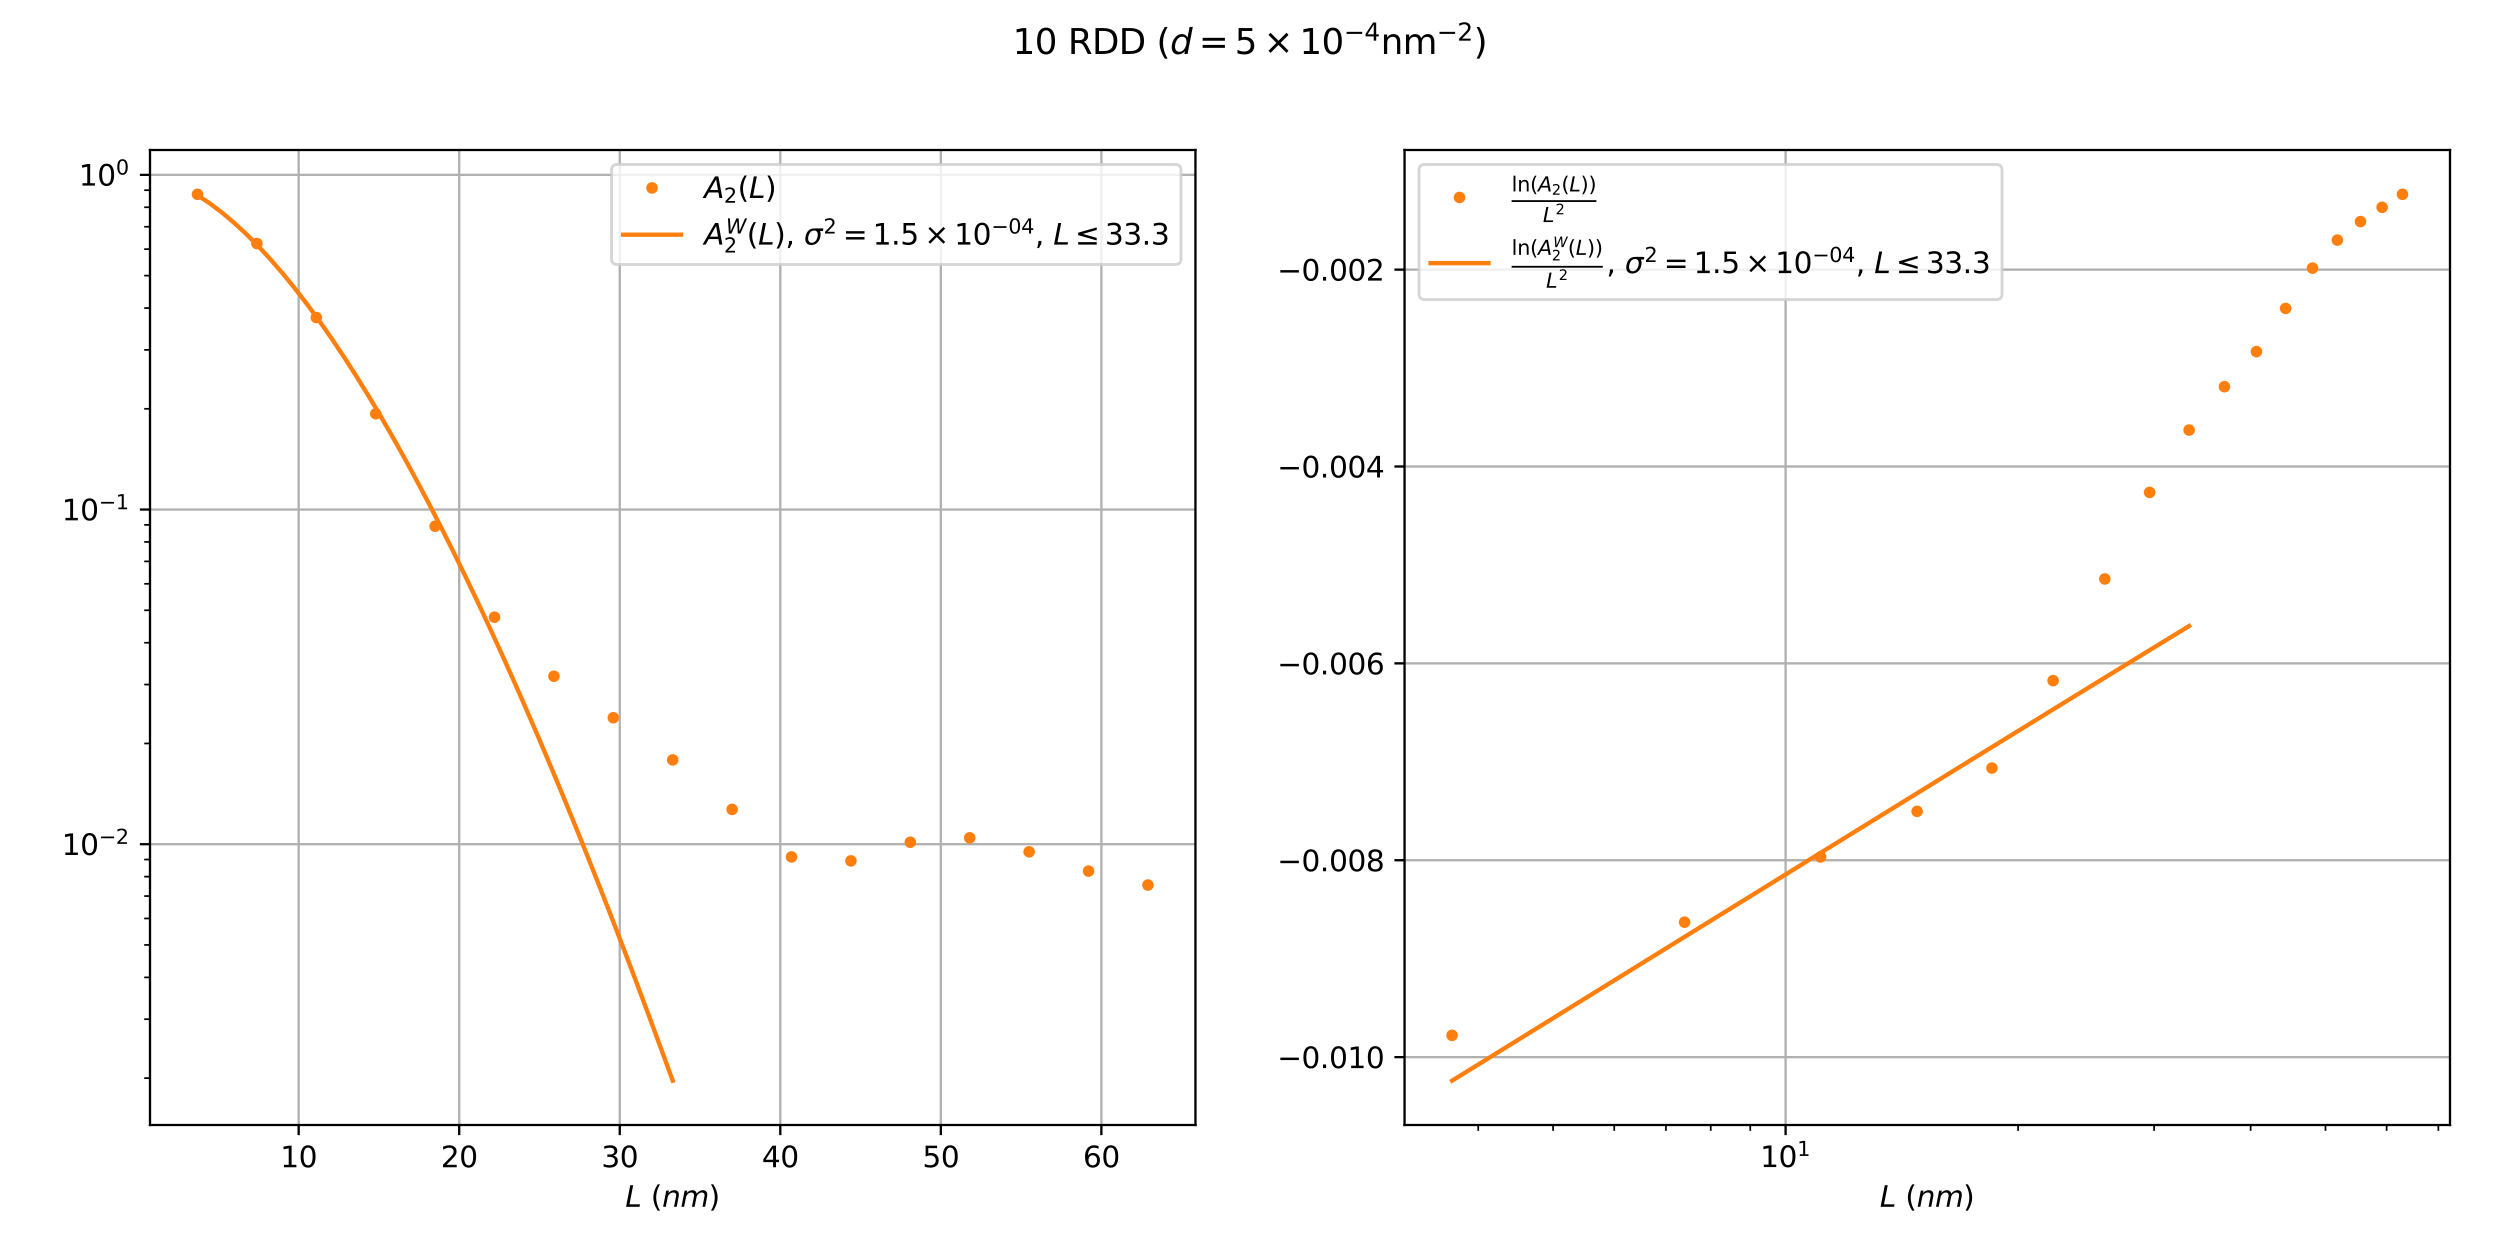 <?xml version="1.0" encoding="utf-8" standalone="no"?>
<!DOCTYPE svg PUBLIC "-//W3C//DTD SVG 1.1//EN"
  "http://www.w3.org/Graphics/SVG/1.1/DTD/svg11.dtd">
<svg height="432pt" version="1.1" viewBox="0 0 864 432" width="864pt" xmlns="http://www.w3.org/2000/svg" xmlns:xlink="http://www.w3.org/1999/xlink">
 <defs>
  <style type="text/css">*{stroke-linecap:butt;stroke-linejoin:round;}</style>
 </defs>
 <g id="figure_1">
  <g id="patch_1">
   <path d="M 0 432 
L 864 432 
L 864 0 
L 0 0 
z
" style="fill:#ffffff;"/>
  </g>
  <g id="axes_1">
   <g id="patch_2">
    <path d="M 51.84 388.8 
L 413.149 388.8 
L 413.149 51.84 
L 51.84 51.84 
z
" style="fill:#ffffff;"/>
   </g>
   <g id="matplotlib.axis_1">
    <g id="xtick_1">
     <g id="line2d_1">
      <path clip-path="url(#p3e00afba13)" d="M 103.218 388.8 
L 103.218 51.84 
" style="fill:none;stroke:#b0b0b0;stroke-linecap:square;stroke-width:0.8;"/>
     </g>
     <g id="line2d_2">
      <defs>
       <path d="M 0 0 
L 0 3.5 
" id="mdcc69b6ae6" style="stroke:#000000;stroke-width:0.8;"/>
      </defs>
      <g>
       <use style="stroke:#000000;stroke-width:0.8;" x="103.218" xlink:href="#mdcc69b6ae6" y="388.8"/>
      </g>
     </g>
     <g id="text_1">
      <!-- 10 -->
      <g transform="translate(96.855 403.398)scale(0.1 -0.1)">
       <defs>
        <path d="M 794 531 
L 1825 531 
L 1825 4091 
L 703 3866 
L 703 4441 
L 1819 4666 
L 2450 4666 
L 2450 531 
L 3481 531 
L 3481 0 
L 794 0 
L 794 531 
z
" id="DejaVuSans-31" transform="scale(0.016)"/>
        <path d="M 2034 4250 
Q 1547 4250 1301 3770 
Q 1056 3291 1056 2328 
Q 1056 1369 1301 889 
Q 1547 409 2034 409 
Q 2525 409 2770 889 
Q 3016 1369 3016 2328 
Q 3016 3291 2770 3770 
Q 2525 4250 2034 4250 
z
M 2034 4750 
Q 2819 4750 3233 4129 
Q 3647 3509 3647 2328 
Q 3647 1150 3233 529 
Q 2819 -91 2034 -91 
Q 1250 -91 836 529 
Q 422 1150 422 2328 
Q 422 3509 836 4129 
Q 1250 4750 2034 4750 
z
" id="DejaVuSans-30" transform="scale(0.016)"/>
       </defs>
       <use xlink:href="#DejaVuSans-31"/>
       <use x="63.623" xlink:href="#DejaVuSans-30"/>
      </g>
     </g>
    </g>
    <g id="xtick_2">
     <g id="line2d_3">
      <path clip-path="url(#p3e00afba13)" d="M 158.701 388.8 
L 158.701 51.84 
" style="fill:none;stroke:#b0b0b0;stroke-linecap:square;stroke-width:0.8;"/>
     </g>
     <g id="line2d_4">
      <g>
       <use style="stroke:#000000;stroke-width:0.8;" x="158.701" xlink:href="#mdcc69b6ae6" y="388.8"/>
      </g>
     </g>
     <g id="text_2">
      <!-- 20 -->
      <g transform="translate(152.339 403.398)scale(0.1 -0.1)">
       <defs>
        <path d="M 1228 531 
L 3431 531 
L 3431 0 
L 469 0 
L 469 531 
Q 828 903 1448 1529 
Q 2069 2156 2228 2338 
Q 2531 2678 2651 2914 
Q 2772 3150 2772 3378 
Q 2772 3750 2511 3984 
Q 2250 4219 1831 4219 
Q 1534 4219 1204 4116 
Q 875 4013 500 3803 
L 500 4441 
Q 881 4594 1212 4672 
Q 1544 4750 1819 4750 
Q 2544 4750 2975 4387 
Q 3406 4025 3406 3419 
Q 3406 3131 3298 2873 
Q 3191 2616 2906 2266 
Q 2828 2175 2409 1742 
Q 1991 1309 1228 531 
z
" id="DejaVuSans-32" transform="scale(0.016)"/>
       </defs>
       <use xlink:href="#DejaVuSans-32"/>
       <use x="63.623" xlink:href="#DejaVuSans-30"/>
      </g>
     </g>
    </g>
    <g id="xtick_3">
     <g id="line2d_5">
      <path clip-path="url(#p3e00afba13)" d="M 214.185 388.8 
L 214.185 51.84 
" style="fill:none;stroke:#b0b0b0;stroke-linecap:square;stroke-width:0.8;"/>
     </g>
     <g id="line2d_6">
      <g>
       <use style="stroke:#000000;stroke-width:0.8;" x="214.185" xlink:href="#mdcc69b6ae6" y="388.8"/>
      </g>
     </g>
     <g id="text_3">
      <!-- 30 -->
      <g transform="translate(207.822 403.398)scale(0.1 -0.1)">
       <defs>
        <path d="M 2597 2516 
Q 3050 2419 3304 2112 
Q 3559 1806 3559 1356 
Q 3559 666 3084 287 
Q 2609 -91 1734 -91 
Q 1441 -91 1130 -33 
Q 819 25 488 141 
L 488 750 
Q 750 597 1062 519 
Q 1375 441 1716 441 
Q 2309 441 2620 675 
Q 2931 909 2931 1356 
Q 2931 1769 2642 2001 
Q 2353 2234 1838 2234 
L 1294 2234 
L 1294 2753 
L 1863 2753 
Q 2328 2753 2575 2939 
Q 2822 3125 2822 3475 
Q 2822 3834 2567 4026 
Q 2313 4219 1838 4219 
Q 1578 4219 1281 4162 
Q 984 4106 628 3988 
L 628 4550 
Q 988 4650 1302 4700 
Q 1616 4750 1894 4750 
Q 2613 4750 3031 4423 
Q 3450 4097 3450 3541 
Q 3450 3153 3228 2886 
Q 3006 2619 2597 2516 
z
" id="DejaVuSans-33" transform="scale(0.016)"/>
       </defs>
       <use xlink:href="#DejaVuSans-33"/>
       <use x="63.623" xlink:href="#DejaVuSans-30"/>
      </g>
     </g>
    </g>
    <g id="xtick_4">
     <g id="line2d_7">
      <path clip-path="url(#p3e00afba13)" d="M 269.669 388.8 
L 269.669 51.84 
" style="fill:none;stroke:#b0b0b0;stroke-linecap:square;stroke-width:0.8;"/>
     </g>
     <g id="line2d_8">
      <g>
       <use style="stroke:#000000;stroke-width:0.8;" x="269.669" xlink:href="#mdcc69b6ae6" y="388.8"/>
      </g>
     </g>
     <g id="text_4">
      <!-- 40 -->
      <g transform="translate(263.306 403.398)scale(0.1 -0.1)">
       <defs>
        <path d="M 2419 4116 
L 825 1625 
L 2419 1625 
L 2419 4116 
z
M 2253 4666 
L 3047 4666 
L 3047 1625 
L 3713 1625 
L 3713 1100 
L 3047 1100 
L 3047 0 
L 2419 0 
L 2419 1100 
L 313 1100 
L 313 1709 
L 2253 4666 
z
" id="DejaVuSans-34" transform="scale(0.016)"/>
       </defs>
       <use xlink:href="#DejaVuSans-34"/>
       <use x="63.623" xlink:href="#DejaVuSans-30"/>
      </g>
     </g>
    </g>
    <g id="xtick_5">
     <g id="line2d_9">
      <path clip-path="url(#p3e00afba13)" d="M 325.152 388.8 
L 325.152 51.84 
" style="fill:none;stroke:#b0b0b0;stroke-linecap:square;stroke-width:0.8;"/>
     </g>
     <g id="line2d_10">
      <g>
       <use style="stroke:#000000;stroke-width:0.8;" x="325.152" xlink:href="#mdcc69b6ae6" y="388.8"/>
      </g>
     </g>
     <g id="text_5">
      <!-- 50 -->
      <g transform="translate(318.79 403.398)scale(0.1 -0.1)">
       <defs>
        <path d="M 691 4666 
L 3169 4666 
L 3169 4134 
L 1269 4134 
L 1269 2991 
Q 1406 3038 1543 3061 
Q 1681 3084 1819 3084 
Q 2600 3084 3056 2656 
Q 3513 2228 3513 1497 
Q 3513 744 3044 326 
Q 2575 -91 1722 -91 
Q 1428 -91 1123 -41 
Q 819 9 494 109 
L 494 744 
Q 775 591 1075 516 
Q 1375 441 1709 441 
Q 2250 441 2565 725 
Q 2881 1009 2881 1497 
Q 2881 1984 2565 2268 
Q 2250 2553 1709 2553 
Q 1456 2553 1204 2497 
Q 953 2441 691 2322 
L 691 4666 
z
" id="DejaVuSans-35" transform="scale(0.016)"/>
       </defs>
       <use xlink:href="#DejaVuSans-35"/>
       <use x="63.623" xlink:href="#DejaVuSans-30"/>
      </g>
     </g>
    </g>
    <g id="xtick_6">
     <g id="line2d_11">
      <path clip-path="url(#p3e00afba13)" d="M 380.636 388.8 
L 380.636 51.84 
" style="fill:none;stroke:#b0b0b0;stroke-linecap:square;stroke-width:0.8;"/>
     </g>
     <g id="line2d_12">
      <g>
       <use style="stroke:#000000;stroke-width:0.8;" x="380.636" xlink:href="#mdcc69b6ae6" y="388.8"/>
      </g>
     </g>
     <g id="text_6">
      <!-- 60 -->
      <g transform="translate(374.273 403.398)scale(0.1 -0.1)">
       <defs>
        <path d="M 2113 2584 
Q 1688 2584 1439 2293 
Q 1191 2003 1191 1497 
Q 1191 994 1439 701 
Q 1688 409 2113 409 
Q 2538 409 2786 701 
Q 3034 994 3034 1497 
Q 3034 2003 2786 2293 
Q 2538 2584 2113 2584 
z
M 3366 4563 
L 3366 3988 
Q 3128 4100 2886 4159 
Q 2644 4219 2406 4219 
Q 1781 4219 1451 3797 
Q 1122 3375 1075 2522 
Q 1259 2794 1537 2939 
Q 1816 3084 2150 3084 
Q 2853 3084 3261 2657 
Q 3669 2231 3669 1497 
Q 3669 778 3244 343 
Q 2819 -91 2113 -91 
Q 1303 -91 875 529 
Q 447 1150 447 2328 
Q 447 3434 972 4092 
Q 1497 4750 2381 4750 
Q 2619 4750 2861 4703 
Q 3103 4656 3366 4563 
z
" id="DejaVuSans-36" transform="scale(0.016)"/>
       </defs>
       <use xlink:href="#DejaVuSans-36"/>
       <use x="63.623" xlink:href="#DejaVuSans-30"/>
      </g>
     </g>
    </g>
    <g id="text_7">
     <!-- $L \ (nm)$ -->
     <g transform="translate(216.095 417.077)scale(0.1 -0.1)">
      <defs>
       <path d="M 1075 4666 
L 1709 4666 
L 909 525 
L 3181 525 
L 3078 0 
L 172 0 
L 1075 4666 
z
" id="DejaVuSans-Oblique-4c" transform="scale(0.016)"/>
       <path d="M 1984 4856 
Q 1566 4138 1362 3434 
Q 1159 2731 1159 2009 
Q 1159 1288 1364 580 
Q 1569 -128 1984 -844 
L 1484 -844 
Q 1016 -109 783 600 
Q 550 1309 550 2009 
Q 550 2706 781 3412 
Q 1013 4119 1484 4856 
L 1984 4856 
z
" id="DejaVuSans-28" transform="scale(0.016)"/>
       <path d="M 3566 2113 
L 3156 0 
L 2578 0 
L 2988 2091 
Q 3016 2238 3031 2350 
Q 3047 2463 3047 2528 
Q 3047 2791 2881 2937 
Q 2716 3084 2419 3084 
Q 1956 3084 1622 2776 
Q 1288 2469 1184 1941 
L 800 0 
L 225 0 
L 903 3500 
L 1478 3500 
L 1363 2950 
Q 1603 3253 1940 3418 
Q 2278 3584 2650 3584 
Q 3113 3584 3367 3334 
Q 3622 3084 3622 2631 
Q 3622 2519 3608 2391 
Q 3594 2263 3566 2113 
z
" id="DejaVuSans-Oblique-6e" transform="scale(0.016)"/>
       <path d="M 5747 2113 
L 5338 0 
L 4763 0 
L 5166 2094 
Q 5191 2228 5203 2325 
Q 5216 2422 5216 2491 
Q 5216 2772 5059 2928 
Q 4903 3084 4622 3084 
Q 4203 3084 3875 2770 
Q 3547 2456 3450 1953 
L 3066 0 
L 2491 0 
L 2900 2094 
Q 2925 2209 2937 2307 
Q 2950 2406 2950 2484 
Q 2950 2769 2794 2926 
Q 2638 3084 2363 3084 
Q 1938 3084 1609 2770 
Q 1281 2456 1184 1953 
L 800 0 
L 225 0 
L 909 3500 
L 1484 3500 
L 1375 2956 
Q 1609 3263 1923 3423 
Q 2238 3584 2597 3584 
Q 2978 3584 3223 3384 
Q 3469 3184 3519 2828 
Q 3781 3197 4126 3390 
Q 4472 3584 4856 3584 
Q 5306 3584 5551 3325 
Q 5797 3066 5797 2591 
Q 5797 2488 5784 2364 
Q 5772 2241 5747 2113 
z
" id="DejaVuSans-Oblique-6d" transform="scale(0.016)"/>
       <path d="M 513 4856 
L 1013 4856 
Q 1481 4119 1714 3412 
Q 1947 2706 1947 2009 
Q 1947 1309 1714 600 
Q 1481 -109 1013 -844 
L 513 -844 
Q 928 -128 1133 580 
Q 1338 1288 1338 2009 
Q 1338 2731 1133 3434 
Q 928 4138 513 4856 
z
" id="DejaVuSans-29" transform="scale(0.016)"/>
      </defs>
      <use transform="translate(0 0.125)" xlink:href="#DejaVuSans-Oblique-4c"/>
      <use transform="translate(88.183 0.125)" xlink:href="#DejaVuSans-28"/>
      <use transform="translate(127.197 0.125)" xlink:href="#DejaVuSans-Oblique-6e"/>
      <use transform="translate(190.576 0.125)" xlink:href="#DejaVuSans-Oblique-6d"/>
      <use transform="translate(287.988 0.125)" xlink:href="#DejaVuSans-29"/>
     </g>
    </g>
   </g>
   <g id="matplotlib.axis_2">
    <g id="ytick_1">
     <g id="line2d_13">
      <path clip-path="url(#p3e00afba13)" d="M 51.84 291.756 
L 413.149 291.756 
" style="fill:none;stroke:#b0b0b0;stroke-linecap:square;stroke-width:0.8;"/>
     </g>
     <g id="line2d_14">
      <defs>
       <path d="M 0 0 
L -3.5 0 
" id="m1fb780ef3e" style="stroke:#000000;stroke-width:0.8;"/>
      </defs>
      <g>
       <use style="stroke:#000000;stroke-width:0.8;" x="51.84" xlink:href="#m1fb780ef3e" y="291.756"/>
      </g>
     </g>
     <g id="text_8">
      <!-- $\mathdefault{10^{-2}}$ -->
      <g transform="translate(21.34 295.555)scale(0.1 -0.1)">
       <defs>
        <path d="M 678 2272 
L 4684 2272 
L 4684 1741 
L 678 1741 
L 678 2272 
z
" id="DejaVuSans-2212" transform="scale(0.016)"/>
       </defs>
       <use transform="translate(0 0.766)" xlink:href="#DejaVuSans-31"/>
       <use transform="translate(63.623 0.766)" xlink:href="#DejaVuSans-30"/>
       <use transform="translate(128.203 39.047)scale(0.7)" xlink:href="#DejaVuSans-2212"/>
       <use transform="translate(186.855 39.047)scale(0.7)" xlink:href="#DejaVuSans-32"/>
      </g>
     </g>
    </g>
    <g id="ytick_2">
     <g id="line2d_15">
      <path clip-path="url(#p3e00afba13)" d="M 51.84 176.094 
L 413.149 176.094 
" style="fill:none;stroke:#b0b0b0;stroke-linecap:square;stroke-width:0.8;"/>
     </g>
     <g id="line2d_16">
      <g>
       <use style="stroke:#000000;stroke-width:0.8;" x="51.84" xlink:href="#m1fb780ef3e" y="176.094"/>
      </g>
     </g>
     <g id="text_9">
      <!-- $\mathdefault{10^{-1}}$ -->
      <g transform="translate(21.34 179.893)scale(0.1 -0.1)">
       <use transform="translate(0 0.684)" xlink:href="#DejaVuSans-31"/>
       <use transform="translate(63.623 0.684)" xlink:href="#DejaVuSans-30"/>
       <use transform="translate(128.203 38.966)scale(0.7)" xlink:href="#DejaVuSans-2212"/>
       <use transform="translate(186.855 38.966)scale(0.7)" xlink:href="#DejaVuSans-31"/>
      </g>
     </g>
    </g>
    <g id="ytick_3">
     <g id="line2d_17">
      <path clip-path="url(#p3e00afba13)" d="M 51.84 60.432 
L 413.149 60.432 
" style="fill:none;stroke:#b0b0b0;stroke-linecap:square;stroke-width:0.8;"/>
     </g>
     <g id="line2d_18">
      <g>
       <use style="stroke:#000000;stroke-width:0.8;" x="51.84" xlink:href="#m1fb780ef3e" y="60.432"/>
      </g>
     </g>
     <g id="text_10">
      <!-- $\mathdefault{10^{0}}$ -->
      <g transform="translate(27.24 64.231)scale(0.1 -0.1)">
       <use transform="translate(0 0.766)" xlink:href="#DejaVuSans-31"/>
       <use transform="translate(63.623 0.766)" xlink:href="#DejaVuSans-30"/>
       <use transform="translate(128.203 39.047)scale(0.7)" xlink:href="#DejaVuSans-30"/>
      </g>
     </g>
    </g>
    <g id="ytick_4">
     <g id="line2d_19">
      <defs>
       <path d="M 0 0 
L -2 0 
" id="m424ac127da" style="stroke:#000000;stroke-width:0.6;"/>
      </defs>
      <g>
       <use style="stroke:#000000;stroke-width:0.6;" x="51.84" xlink:href="#m424ac127da" y="372.6"/>
      </g>
     </g>
    </g>
    <g id="ytick_5">
     <g id="line2d_20">
      <g>
       <use style="stroke:#000000;stroke-width:0.6;" x="51.84" xlink:href="#m424ac127da" y="352.233"/>
      </g>
     </g>
    </g>
    <g id="ytick_6">
     <g id="line2d_21">
      <g>
       <use style="stroke:#000000;stroke-width:0.6;" x="51.84" xlink:href="#m424ac127da" y="337.782"/>
      </g>
     </g>
    </g>
    <g id="ytick_7">
     <g id="line2d_22">
      <g>
       <use style="stroke:#000000;stroke-width:0.6;" x="51.84" xlink:href="#m424ac127da" y="326.573"/>
      </g>
     </g>
    </g>
    <g id="ytick_8">
     <g id="line2d_23">
      <g>
       <use style="stroke:#000000;stroke-width:0.6;" x="51.84" xlink:href="#m424ac127da" y="317.415"/>
      </g>
     </g>
    </g>
    <g id="ytick_9">
     <g id="line2d_24">
      <g>
       <use style="stroke:#000000;stroke-width:0.6;" x="51.84" xlink:href="#m424ac127da" y="309.672"/>
      </g>
     </g>
    </g>
    <g id="ytick_10">
     <g id="line2d_25">
      <g>
       <use style="stroke:#000000;stroke-width:0.6;" x="51.84" xlink:href="#m424ac127da" y="302.964"/>
      </g>
     </g>
    </g>
    <g id="ytick_11">
     <g id="line2d_26">
      <g>
       <use style="stroke:#000000;stroke-width:0.6;" x="51.84" xlink:href="#m424ac127da" y="297.048"/>
      </g>
     </g>
    </g>
    <g id="ytick_12">
     <g id="line2d_27">
      <g>
       <use style="stroke:#000000;stroke-width:0.6;" x="51.84" xlink:href="#m424ac127da" y="256.938"/>
      </g>
     </g>
    </g>
    <g id="ytick_13">
     <g id="line2d_28">
      <g>
       <use style="stroke:#000000;stroke-width:0.6;" x="51.84" xlink:href="#m424ac127da" y="236.571"/>
      </g>
     </g>
    </g>
    <g id="ytick_14">
     <g id="line2d_29">
      <g>
       <use style="stroke:#000000;stroke-width:0.6;" x="51.84" xlink:href="#m424ac127da" y="222.12"/>
      </g>
     </g>
    </g>
    <g id="ytick_15">
     <g id="line2d_30">
      <g>
       <use style="stroke:#000000;stroke-width:0.6;" x="51.84" xlink:href="#m424ac127da" y="210.911"/>
      </g>
     </g>
    </g>
    <g id="ytick_16">
     <g id="line2d_31">
      <g>
       <use style="stroke:#000000;stroke-width:0.6;" x="51.84" xlink:href="#m424ac127da" y="201.753"/>
      </g>
     </g>
    </g>
    <g id="ytick_17">
     <g id="line2d_32">
      <g>
       <use style="stroke:#000000;stroke-width:0.6;" x="51.84" xlink:href="#m424ac127da" y="194.01"/>
      </g>
     </g>
    </g>
    <g id="ytick_18">
     <g id="line2d_33">
      <g>
       <use style="stroke:#000000;stroke-width:0.6;" x="51.84" xlink:href="#m424ac127da" y="187.302"/>
      </g>
     </g>
    </g>
    <g id="ytick_19">
     <g id="line2d_34">
      <g>
       <use style="stroke:#000000;stroke-width:0.6;" x="51.84" xlink:href="#m424ac127da" y="181.386"/>
      </g>
     </g>
    </g>
    <g id="ytick_20">
     <g id="line2d_35">
      <g>
       <use style="stroke:#000000;stroke-width:0.6;" x="51.84" xlink:href="#m424ac127da" y="141.276"/>
      </g>
     </g>
    </g>
    <g id="ytick_21">
     <g id="line2d_36">
      <g>
       <use style="stroke:#000000;stroke-width:0.6;" x="51.84" xlink:href="#m424ac127da" y="120.909"/>
      </g>
     </g>
    </g>
    <g id="ytick_22">
     <g id="line2d_37">
      <g>
       <use style="stroke:#000000;stroke-width:0.6;" x="51.84" xlink:href="#m424ac127da" y="106.458"/>
      </g>
     </g>
    </g>
    <g id="ytick_23">
     <g id="line2d_38">
      <g>
       <use style="stroke:#000000;stroke-width:0.6;" x="51.84" xlink:href="#m424ac127da" y="95.249"/>
      </g>
     </g>
    </g>
    <g id="ytick_24">
     <g id="line2d_39">
      <g>
       <use style="stroke:#000000;stroke-width:0.6;" x="51.84" xlink:href="#m424ac127da" y="86.091"/>
      </g>
     </g>
    </g>
    <g id="ytick_25">
     <g id="line2d_40">
      <g>
       <use style="stroke:#000000;stroke-width:0.6;" x="51.84" xlink:href="#m424ac127da" y="78.348"/>
      </g>
     </g>
    </g>
    <g id="ytick_26">
     <g id="line2d_41">
      <g>
       <use style="stroke:#000000;stroke-width:0.6;" x="51.84" xlink:href="#m424ac127da" y="71.64"/>
      </g>
     </g>
    </g>
    <g id="ytick_27">
     <g id="line2d_42">
      <g>
       <use style="stroke:#000000;stroke-width:0.6;" x="51.84" xlink:href="#m424ac127da" y="65.724"/>
      </g>
     </g>
    </g>
   </g>
   <g id="line2d_43">
    <defs>
     <path d="M 0 1.5 
C 0.398 1.5 0.779 1.342 1.061 1.061 
C 1.342 0.779 1.5 0.398 1.5 0 
C 1.5 -0.398 1.342 -0.779 1.061 -1.061 
C 0.779 -1.342 0.398 -1.5 0 -1.5 
C -0.398 -1.5 -0.779 -1.342 -1.061 -1.061 
C -1.342 -0.779 -1.5 -0.398 -1.5 0 
C -1.5 0.398 -1.342 0.779 -1.061 1.061 
C -0.779 1.342 -0.398 1.5 0 1.5 
z
" id="m83ff5e0885" style="stroke:#ff7f0e;"/>
    </defs>
    <g clip-path="url(#p3e00afba13)">
     <use style="fill:#ff7f0e;stroke:#ff7f0e;" x="68.263" xlink:href="#m83ff5e0885" y="67.156"/>
     <use style="fill:#ff7f0e;stroke:#ff7f0e;" x="88.792" xlink:href="#m83ff5e0885" y="84.168"/>
     <use style="fill:#ff7f0e;stroke:#ff7f0e;" x="109.321" xlink:href="#m83ff5e0885" y="109.735"/>
     <use style="fill:#ff7f0e;stroke:#ff7f0e;" x="129.85" xlink:href="#m83ff5e0885" y="142.987"/>
     <use style="fill:#ff7f0e;stroke:#ff7f0e;" x="150.379" xlink:href="#m83ff5e0885" y="181.865"/>
     <use style="fill:#ff7f0e;stroke:#ff7f0e;" x="170.908" xlink:href="#m83ff5e0885" y="213.302"/>
     <use style="fill:#ff7f0e;stroke:#ff7f0e;" x="191.437" xlink:href="#m83ff5e0885" y="233.714"/>
     <use style="fill:#ff7f0e;stroke:#ff7f0e;" x="211.966" xlink:href="#m83ff5e0885" y="248.056"/>
     <use style="fill:#ff7f0e;stroke:#ff7f0e;" x="232.495" xlink:href="#m83ff5e0885" y="262.627"/>
     <use style="fill:#ff7f0e;stroke:#ff7f0e;" x="253.023" xlink:href="#m83ff5e0885" y="279.732"/>
     <use style="fill:#ff7f0e;stroke:#ff7f0e;" x="273.552" xlink:href="#m83ff5e0885" y="296.154"/>
     <use style="fill:#ff7f0e;stroke:#ff7f0e;" x="294.081" xlink:href="#m83ff5e0885" y="297.522"/>
     <use style="fill:#ff7f0e;stroke:#ff7f0e;" x="314.61" xlink:href="#m83ff5e0885" y="291.081"/>
     <use style="fill:#ff7f0e;stroke:#ff7f0e;" x="335.139" xlink:href="#m83ff5e0885" y="289.563"/>
     <use style="fill:#ff7f0e;stroke:#ff7f0e;" x="355.668" xlink:href="#m83ff5e0885" y="294.385"/>
     <use style="fill:#ff7f0e;stroke:#ff7f0e;" x="376.197" xlink:href="#m83ff5e0885" y="301.059"/>
     <use style="fill:#ff7f0e;stroke:#ff7f0e;" x="396.726" xlink:href="#m83ff5e0885" y="305.864"/>
    </g>
   </g>
   <g id="line2d_44">
    <path clip-path="url(#p3e00afba13)" d="M 68.263 67.473 
L 72.474 70.265 
L 76.685 73.444 
L 80.896 76.992 
L 85.107 80.89 
L 89.318 85.126 
L 93.53 89.685 
L 97.741 94.556 
L 101.952 99.729 
L 106.163 105.193 
L 110.374 110.939 
L 114.585 116.959 
L 118.796 123.246 
L 123.007 129.792 
L 127.218 136.589 
L 131.429 143.631 
L 135.64 150.913 
L 139.851 158.428 
L 144.062 166.17 
L 148.273 174.135 
L 152.484 182.316 
L 156.695 190.71 
L 160.906 199.312 
L 165.118 208.116 
L 169.329 217.119 
L 173.54 226.317 
L 177.751 235.705 
L 181.962 245.28 
L 186.173 255.038 
L 190.384 264.975 
L 194.595 275.087 
L 198.806 285.372 
L 203.017 295.827 
L 207.228 306.447 
L 211.439 317.23 
L 215.65 328.172 
L 219.861 339.272 
L 224.072 350.525 
L 228.283 361.93 
L 232.495 373.484 
" style="fill:none;stroke:#ff7f0e;stroke-linecap:square;stroke-width:1.5;"/>
   </g>
   <g id="patch_3">
    <path d="M 51.84 388.8 
L 51.84 51.84 
" style="fill:none;stroke:#000000;stroke-linecap:square;stroke-linejoin:miter;stroke-width:0.8;"/>
   </g>
   <g id="patch_4">
    <path d="M 413.149 388.8 
L 413.149 51.84 
" style="fill:none;stroke:#000000;stroke-linecap:square;stroke-linejoin:miter;stroke-width:0.8;"/>
   </g>
   <g id="patch_5">
    <path d="M 51.84 388.8 
L 413.149 388.8 
" style="fill:none;stroke:#000000;stroke-linecap:square;stroke-linejoin:miter;stroke-width:0.8;"/>
   </g>
   <g id="patch_6">
    <path d="M 51.84 51.84 
L 413.149 51.84 
" style="fill:none;stroke:#000000;stroke-linecap:square;stroke-linejoin:miter;stroke-width:0.8;"/>
   </g>
   <g id="legend_1">
    <g id="patch_7">
     <path d="M 213.349 91.418 
L 406.149 91.418 
Q 408.149 91.418 408.149 89.418 
L 408.149 58.84 
Q 408.149 56.84 406.149 56.84 
L 213.349 56.84 
Q 211.349 56.84 211.349 58.84 
L 211.349 89.418 
Q 211.349 91.418 213.349 91.418 
z
" style="fill:#ffffff;opacity:0.8;stroke:#cccccc;stroke-linejoin:miter;"/>
    </g>
    <g id="line2d_45"/>
    <g id="line2d_46">
     <g>
      <use style="fill:#ff7f0e;stroke:#ff7f0e;" x="225.349" xlink:href="#m83ff5e0885" y="64.938"/>
     </g>
    </g>
    <g id="text_11">
     <!-- $A_{2}(L)$ -->
     <g transform="translate(243.349 68.438)scale(0.1 -0.1)">
      <defs>
       <path d="M 2356 4666 
L 3072 4666 
L 3938 0 
L 3278 0 
L 3084 1197 
L 984 1197 
L 325 0 
L -341 0 
L 2356 4666 
z
M 2584 4044 
L 1275 1722 
L 2988 1722 
L 2584 4044 
z
" id="DejaVuSans-Oblique-41" transform="scale(0.016)"/>
      </defs>
      <use transform="translate(0 0.125)" xlink:href="#DejaVuSans-Oblique-41"/>
      <use transform="translate(68.408 -16.281)scale(0.7)" xlink:href="#DejaVuSans-32"/>
      <use transform="translate(115.679 0.125)" xlink:href="#DejaVuSans-28"/>
      <use transform="translate(154.692 0.125)" xlink:href="#DejaVuSans-Oblique-4c"/>
      <use transform="translate(210.405 0.125)" xlink:href="#DejaVuSans-29"/>
     </g>
    </g>
    <g id="line2d_47">
     <path d="M 215.349 81.118 
L 235.349 81.118 
" style="fill:none;stroke:#ff7f0e;stroke-linecap:square;stroke-width:1.5;"/>
    </g>
    <g id="line2d_48"/>
    <g id="text_12">
     <!-- $A^W_{2}(L)$, $ \sigma^2 =1.5 \times 10^{-04} $, $ L \leq 33.3 $ -->
     <g transform="translate(243.349 84.618)scale(0.1 -0.1)">
      <defs>
       <path d="M 616 4666 
L 1228 4666 
L 1453 697 
L 3213 4666 
L 3916 4666 
L 4147 697 
L 5888 4666 
L 6528 4666 
L 4453 0 
L 3659 0 
L 3444 3891 
L 1697 0 
L 903 0 
L 616 4666 
z
" id="DejaVuSans-Oblique-57" transform="scale(0.016)"/>
       <path d="M 750 794 
L 1409 794 
L 1409 256 
L 897 -744 
L 494 -744 
L 750 256 
L 750 794 
z
" id="DejaVuSans-2c" transform="scale(0.016)"/>
       <path id="DejaVuSans-20" transform="scale(0.016)"/>
       <path d="M 2219 3044 
Q 1744 3044 1422 2700 
Q 1081 2341 969 1747 
Q 844 1119 1044 756 
Q 1241 397 1706 397 
Q 2166 397 2503 759 
Q 2844 1122 2966 1747 
Q 3075 2319 2881 2700 
Q 2700 3044 2219 3044 
z
M 2309 3503 
L 4219 3500 
L 4106 2925 
L 3463 2925 
Q 3706 2438 3575 1747 
Q 3406 888 2884 400 
Q 2359 -91 1609 -91 
Q 856 -91 525 400 
Q 194 888 363 1747 
Q 528 2609 1050 3097 
Q 1484 3503 2309 3503 
z
" id="DejaVuSans-Oblique-3c3" transform="scale(0.016)"/>
       <path d="M 678 2906 
L 4684 2906 
L 4684 2381 
L 678 2381 
L 678 2906 
z
M 678 1631 
L 4684 1631 
L 4684 1100 
L 678 1100 
L 678 1631 
z
" id="DejaVuSans-3d" transform="scale(0.016)"/>
       <path d="M 684 794 
L 1344 794 
L 1344 0 
L 684 0 
L 684 794 
z
" id="DejaVuSans-2e" transform="scale(0.016)"/>
       <path d="M 4488 3438 
L 3059 2003 
L 4488 575 
L 4116 197 
L 2681 1631 
L 1247 197 
L 878 575 
L 2303 2003 
L 878 3438 
L 1247 3816 
L 2681 2381 
L 4116 3816 
L 4488 3438 
z
" id="DejaVuSans-d7" transform="scale(0.016)"/>
       <path d="M 4684 3175 
L 1684 2309 
L 4684 1453 
L 4684 897 
L 678 2047 
L 678 2578 
L 4684 3725 
L 4684 3175 
z
M 678 531 
L 4684 531 
L 4684 0 
L 678 0 
L 678 531 
z
" id="DejaVuSans-2264" transform="scale(0.016)"/>
      </defs>
      <use transform="translate(0 0.766)" xlink:href="#DejaVuSans-Oblique-41"/>
      <use transform="translate(75.425 39.047)scale(0.7)" xlink:href="#DejaVuSans-Oblique-57"/>
      <use transform="translate(68.408 -26.578)scale(0.7)" xlink:href="#DejaVuSans-32"/>
      <use transform="translate(147.373 0.766)" xlink:href="#DejaVuSans-28"/>
      <use transform="translate(186.387 0.766)" xlink:href="#DejaVuSans-Oblique-4c"/>
      <use transform="translate(242.1 0.766)" xlink:href="#DejaVuSans-29"/>
      <use transform="translate(281.113 0.766)" xlink:href="#DejaVuSans-2c"/>
      <use transform="translate(312.901 0.766)" xlink:href="#DejaVuSans-20"/>
      <use transform="translate(344.688 0.766)" xlink:href="#DejaVuSans-Oblique-3c3"/>
      <use transform="translate(412.539 39.047)scale(0.7)" xlink:href="#DejaVuSans-32"/>
      <use transform="translate(479.292 0.766)" xlink:href="#DejaVuSans-3d"/>
      <use transform="translate(582.564 0.766)" xlink:href="#DejaVuSans-31"/>
      <use transform="translate(646.187 0.766)" xlink:href="#DejaVuSans-2e"/>
      <use transform="translate(677.974 0.766)" xlink:href="#DejaVuSans-35"/>
      <use transform="translate(761.079 0.766)" xlink:href="#DejaVuSans-d7"/>
      <use transform="translate(864.351 0.766)" xlink:href="#DejaVuSans-31"/>
      <use transform="translate(927.974 0.766)" xlink:href="#DejaVuSans-30"/>
      <use transform="translate(992.554 39.047)scale(0.7)" xlink:href="#DejaVuSans-2212"/>
      <use transform="translate(1051.206 39.047)scale(0.7)" xlink:href="#DejaVuSans-30"/>
      <use transform="translate(1095.742 39.047)scale(0.7)" xlink:href="#DejaVuSans-34"/>
      <use transform="translate(1143.013 0.766)" xlink:href="#DejaVuSans-2c"/>
      <use transform="translate(1174.8 0.766)" xlink:href="#DejaVuSans-20"/>
      <use transform="translate(1206.587 0.766)" xlink:href="#DejaVuSans-Oblique-4c"/>
      <use transform="translate(1281.782 0.766)" xlink:href="#DejaVuSans-2264"/>
      <use transform="translate(1385.054 0.766)" xlink:href="#DejaVuSans-33"/>
      <use transform="translate(1448.677 0.766)" xlink:href="#DejaVuSans-33"/>
      <use transform="translate(1512.3 0.766)" xlink:href="#DejaVuSans-2e"/>
      <use transform="translate(1544.087 0.766)" xlink:href="#DejaVuSans-33"/>
     </g>
    </g>
   </g>
  </g>
  <g id="axes_2">
   <g id="patch_8">
    <path d="M 485.411 388.8 
L 846.72 388.8 
L 846.72 51.84 
L 485.411 51.84 
z
" style="fill:#ffffff;"/>
   </g>
   <g id="matplotlib.axis_3">
    <g id="xtick_7">
     <g id="line2d_49">
      <path clip-path="url(#pd89bbb4e86)" d="M 617.101 388.8 
L 617.101 51.84 
" style="fill:none;stroke:#b0b0b0;stroke-linecap:square;stroke-width:0.8;"/>
     </g>
     <g id="line2d_50">
      <g>
       <use style="stroke:#000000;stroke-width:0.8;" x="617.101" xlink:href="#mdcc69b6ae6" y="388.8"/>
      </g>
     </g>
     <g id="text_13">
      <!-- $\mathdefault{10^{1}}$ -->
      <g transform="translate(608.301 403.398)scale(0.1 -0.1)">
       <use transform="translate(0 0.684)" xlink:href="#DejaVuSans-31"/>
       <use transform="translate(63.623 0.684)" xlink:href="#DejaVuSans-30"/>
       <use transform="translate(128.203 38.966)scale(0.7)" xlink:href="#DejaVuSans-31"/>
      </g>
     </g>
    </g>
    <g id="xtick_8">
     <g id="line2d_51">
      <defs>
       <path d="M 0 0 
L 0 2 
" id="m882f1221de" style="stroke:#000000;stroke-width:0.6;"/>
      </defs>
      <g>
       <use style="stroke:#000000;stroke-width:0.6;" x="510.872" xlink:href="#m882f1221de" y="388.8"/>
      </g>
     </g>
    </g>
    <g id="xtick_9">
     <g id="line2d_52">
      <g>
       <use style="stroke:#000000;stroke-width:0.6;" x="536.742" xlink:href="#m882f1221de" y="388.8"/>
      </g>
     </g>
    </g>
    <g id="xtick_10">
     <g id="line2d_53">
      <g>
       <use style="stroke:#000000;stroke-width:0.6;" x="557.879" xlink:href="#m882f1221de" y="388.8"/>
      </g>
     </g>
    </g>
    <g id="xtick_11">
     <g id="line2d_54">
      <g>
       <use style="stroke:#000000;stroke-width:0.6;" x="575.75" xlink:href="#m882f1221de" y="388.8"/>
      </g>
     </g>
    </g>
    <g id="xtick_12">
     <g id="line2d_55">
      <g>
       <use style="stroke:#000000;stroke-width:0.6;" x="591.231" xlink:href="#m882f1221de" y="388.8"/>
      </g>
     </g>
    </g>
    <g id="xtick_13">
     <g id="line2d_56">
      <g>
       <use style="stroke:#000000;stroke-width:0.6;" x="604.886" xlink:href="#m882f1221de" y="388.8"/>
      </g>
     </g>
    </g>
    <g id="xtick_14">
     <g id="line2d_57">
      <g>
       <use style="stroke:#000000;stroke-width:0.6;" x="697.459" xlink:href="#m882f1221de" y="388.8"/>
      </g>
     </g>
    </g>
    <g id="xtick_15">
     <g id="line2d_58">
      <g>
       <use style="stroke:#000000;stroke-width:0.6;" x="744.466" xlink:href="#m882f1221de" y="388.8"/>
      </g>
     </g>
    </g>
    <g id="xtick_16">
     <g id="line2d_59">
      <g>
       <use style="stroke:#000000;stroke-width:0.6;" x="777.818" xlink:href="#m882f1221de" y="388.8"/>
      </g>
     </g>
    </g>
    <g id="xtick_17">
     <g id="line2d_60">
      <g>
       <use style="stroke:#000000;stroke-width:0.6;" x="803.688" xlink:href="#m882f1221de" y="388.8"/>
      </g>
     </g>
    </g>
    <g id="xtick_18">
     <g id="line2d_61">
      <g>
       <use style="stroke:#000000;stroke-width:0.6;" x="824.825" xlink:href="#m882f1221de" y="388.8"/>
      </g>
     </g>
    </g>
    <g id="xtick_19">
     <g id="line2d_62">
      <g>
       <use style="stroke:#000000;stroke-width:0.6;" x="842.696" xlink:href="#m882f1221de" y="388.8"/>
      </g>
     </g>
    </g>
    <g id="text_14">
     <!-- $L \ (nm)$ -->
     <g transform="translate(649.665 417.077)scale(0.1 -0.1)">
      <use transform="translate(0 0.125)" xlink:href="#DejaVuSans-Oblique-4c"/>
      <use transform="translate(88.183 0.125)" xlink:href="#DejaVuSans-28"/>
      <use transform="translate(127.197 0.125)" xlink:href="#DejaVuSans-Oblique-6e"/>
      <use transform="translate(190.576 0.125)" xlink:href="#DejaVuSans-Oblique-6d"/>
      <use transform="translate(287.988 0.125)" xlink:href="#DejaVuSans-29"/>
     </g>
    </g>
   </g>
   <g id="matplotlib.axis_4">
    <g id="ytick_28">
     <g id="line2d_63">
      <path clip-path="url(#pd89bbb4e86)" d="M 485.411 365.343 
L 846.72 365.343 
" style="fill:none;stroke:#b0b0b0;stroke-linecap:square;stroke-width:0.8;"/>
     </g>
     <g id="line2d_64">
      <g>
       <use style="stroke:#000000;stroke-width:0.8;" x="485.411" xlink:href="#m1fb780ef3e" y="365.343"/>
      </g>
     </g>
     <g id="text_15">
      <!-- −0.010 -->
      <g transform="translate(441.403 369.142)scale(0.1 -0.1)">
       <use xlink:href="#DejaVuSans-2212"/>
       <use x="83.789" xlink:href="#DejaVuSans-30"/>
       <use x="147.412" xlink:href="#DejaVuSans-2e"/>
       <use x="179.199" xlink:href="#DejaVuSans-30"/>
       <use x="242.822" xlink:href="#DejaVuSans-31"/>
       <use x="306.445" xlink:href="#DejaVuSans-30"/>
      </g>
     </g>
    </g>
    <g id="ytick_29">
     <g id="line2d_65">
      <path clip-path="url(#pd89bbb4e86)" d="M 485.411 297.303 
L 846.72 297.303 
" style="fill:none;stroke:#b0b0b0;stroke-linecap:square;stroke-width:0.8;"/>
     </g>
     <g id="line2d_66">
      <g>
       <use style="stroke:#000000;stroke-width:0.8;" x="485.411" xlink:href="#m1fb780ef3e" y="297.303"/>
      </g>
     </g>
     <g id="text_16">
      <!-- −0.008 -->
      <g transform="translate(441.403 301.102)scale(0.1 -0.1)">
       <defs>
        <path d="M 2034 2216 
Q 1584 2216 1326 1975 
Q 1069 1734 1069 1313 
Q 1069 891 1326 650 
Q 1584 409 2034 409 
Q 2484 409 2743 651 
Q 3003 894 3003 1313 
Q 3003 1734 2745 1975 
Q 2488 2216 2034 2216 
z
M 1403 2484 
Q 997 2584 770 2862 
Q 544 3141 544 3541 
Q 544 4100 942 4425 
Q 1341 4750 2034 4750 
Q 2731 4750 3128 4425 
Q 3525 4100 3525 3541 
Q 3525 3141 3298 2862 
Q 3072 2584 2669 2484 
Q 3125 2378 3379 2068 
Q 3634 1759 3634 1313 
Q 3634 634 3220 271 
Q 2806 -91 2034 -91 
Q 1263 -91 848 271 
Q 434 634 434 1313 
Q 434 1759 690 2068 
Q 947 2378 1403 2484 
z
M 1172 3481 
Q 1172 3119 1398 2916 
Q 1625 2713 2034 2713 
Q 2441 2713 2670 2916 
Q 2900 3119 2900 3481 
Q 2900 3844 2670 4047 
Q 2441 4250 2034 4250 
Q 1625 4250 1398 4047 
Q 1172 3844 1172 3481 
z
" id="DejaVuSans-38" transform="scale(0.016)"/>
       </defs>
       <use xlink:href="#DejaVuSans-2212"/>
       <use x="83.789" xlink:href="#DejaVuSans-30"/>
       <use x="147.412" xlink:href="#DejaVuSans-2e"/>
       <use x="179.199" xlink:href="#DejaVuSans-30"/>
       <use x="242.822" xlink:href="#DejaVuSans-30"/>
       <use x="306.445" xlink:href="#DejaVuSans-38"/>
      </g>
     </g>
    </g>
    <g id="ytick_30">
     <g id="line2d_67">
      <path clip-path="url(#pd89bbb4e86)" d="M 485.411 229.263 
L 846.72 229.263 
" style="fill:none;stroke:#b0b0b0;stroke-linecap:square;stroke-width:0.8;"/>
     </g>
     <g id="line2d_68">
      <g>
       <use style="stroke:#000000;stroke-width:0.8;" x="485.411" xlink:href="#m1fb780ef3e" y="229.263"/>
      </g>
     </g>
     <g id="text_17">
      <!-- −0.006 -->
      <g transform="translate(441.403 233.062)scale(0.1 -0.1)">
       <use xlink:href="#DejaVuSans-2212"/>
       <use x="83.789" xlink:href="#DejaVuSans-30"/>
       <use x="147.412" xlink:href="#DejaVuSans-2e"/>
       <use x="179.199" xlink:href="#DejaVuSans-30"/>
       <use x="242.822" xlink:href="#DejaVuSans-30"/>
       <use x="306.445" xlink:href="#DejaVuSans-36"/>
      </g>
     </g>
    </g>
    <g id="ytick_31">
     <g id="line2d_69">
      <path clip-path="url(#pd89bbb4e86)" d="M 485.411 161.223 
L 846.72 161.223 
" style="fill:none;stroke:#b0b0b0;stroke-linecap:square;stroke-width:0.8;"/>
     </g>
     <g id="line2d_70">
      <g>
       <use style="stroke:#000000;stroke-width:0.8;" x="485.411" xlink:href="#m1fb780ef3e" y="161.223"/>
      </g>
     </g>
     <g id="text_18">
      <!-- −0.004 -->
      <g transform="translate(441.403 165.022)scale(0.1 -0.1)">
       <use xlink:href="#DejaVuSans-2212"/>
       <use x="83.789" xlink:href="#DejaVuSans-30"/>
       <use x="147.412" xlink:href="#DejaVuSans-2e"/>
       <use x="179.199" xlink:href="#DejaVuSans-30"/>
       <use x="242.822" xlink:href="#DejaVuSans-30"/>
       <use x="306.445" xlink:href="#DejaVuSans-34"/>
      </g>
     </g>
    </g>
    <g id="ytick_32">
     <g id="line2d_71">
      <path clip-path="url(#pd89bbb4e86)" d="M 485.411 93.183 
L 846.72 93.183 
" style="fill:none;stroke:#b0b0b0;stroke-linecap:square;stroke-width:0.8;"/>
     </g>
     <g id="line2d_72">
      <g>
       <use style="stroke:#000000;stroke-width:0.8;" x="485.411" xlink:href="#m1fb780ef3e" y="93.183"/>
      </g>
     </g>
     <g id="text_19">
      <!-- −0.002 -->
      <g transform="translate(441.403 96.982)scale(0.1 -0.1)">
       <use xlink:href="#DejaVuSans-2212"/>
       <use x="83.789" xlink:href="#DejaVuSans-30"/>
       <use x="147.412" xlink:href="#DejaVuSans-2e"/>
       <use x="179.199" xlink:href="#DejaVuSans-30"/>
       <use x="242.822" xlink:href="#DejaVuSans-30"/>
       <use x="306.445" xlink:href="#DejaVuSans-32"/>
      </g>
     </g>
    </g>
   </g>
   <g id="line2d_73">
    <g clip-path="url(#pd89bbb4e86)">
     <use style="fill:#ff7f0e;stroke:#ff7f0e;" x="501.834" xlink:href="#m83ff5e0885" y="357.824"/>
     <use style="fill:#ff7f0e;stroke:#ff7f0e;" x="582.193" xlink:href="#m83ff5e0885" y="318.711"/>
     <use style="fill:#ff7f0e;stroke:#ff7f0e;" x="629.199" xlink:href="#m83ff5e0885" y="296.157"/>
     <use style="fill:#ff7f0e;stroke:#ff7f0e;" x="662.551" xlink:href="#m83ff5e0885" y="280.402"/>
     <use style="fill:#ff7f0e;stroke:#ff7f0e;" x="688.421" xlink:href="#m83ff5e0885" y="265.442"/>
     <use style="fill:#ff7f0e;stroke:#ff7f0e;" x="709.558" xlink:href="#m83ff5e0885" y="235.218"/>
     <use style="fill:#ff7f0e;stroke:#ff7f0e;" x="727.429" xlink:href="#m83ff5e0885" y="200.092"/>
     <use style="fill:#ff7f0e;stroke:#ff7f0e;" x="742.91" xlink:href="#m83ff5e0885" y="170.175"/>
     <use style="fill:#ff7f0e;stroke:#ff7f0e;" x="756.565" xlink:href="#m83ff5e0885" y="148.636"/>
     <use style="fill:#ff7f0e;stroke:#ff7f0e;" x="768.78" xlink:href="#m83ff5e0885" y="133.634"/>
     <use style="fill:#ff7f0e;stroke:#ff7f0e;" x="779.829" xlink:href="#m83ff5e0885" y="121.519"/>
     <use style="fill:#ff7f0e;stroke:#ff7f0e;" x="789.917" xlink:href="#m83ff5e0885" y="106.596"/>
     <use style="fill:#ff7f0e;stroke:#ff7f0e;" x="799.196" xlink:href="#m83ff5e0885" y="92.661"/>
     <use style="fill:#ff7f0e;stroke:#ff7f0e;" x="807.788" xlink:href="#m83ff5e0885" y="82.977"/>
     <use style="fill:#ff7f0e;stroke:#ff7f0e;" x="815.786" xlink:href="#m83ff5e0885" y="76.583"/>
     <use style="fill:#ff7f0e;stroke:#ff7f0e;" x="823.268" xlink:href="#m83ff5e0885" y="71.644"/>
     <use style="fill:#ff7f0e;stroke:#ff7f0e;" x="830.297" xlink:href="#m83ff5e0885" y="67.156"/>
    </g>
   </g>
   <g id="line2d_74">
    <path clip-path="url(#pd89bbb4e86)" d="M 501.834 373.484 
L 523.466 360.104 
L 541.689 348.833 
L 557.432 339.096 
L 571.292 330.526 
L 583.67 322.873 
L 594.852 315.96 
L 605.051 309.656 
L 614.424 303.863 
L 623.096 298.504 
L 631.164 293.52 
L 638.707 288.861 
L 645.79 284.487 
L 652.464 280.367 
L 658.775 276.471 
L 664.76 272.778 
L 670.451 269.267 
L 675.875 265.921 
L 681.058 262.726 
L 686.018 259.668 
L 690.775 256.737 
L 695.344 253.922 
L 699.74 251.215 
L 703.976 248.608 
L 708.062 246.094 
L 712.009 243.666 
L 715.826 241.319 
L 719.522 239.047 
L 723.103 236.847 
L 726.577 234.714 
L 729.95 232.643 
L 733.227 230.632 
L 736.414 228.677 
L 739.516 226.776 
L 742.538 224.924 
L 745.482 223.121 
L 748.354 221.363 
L 751.156 219.649 
L 753.892 217.976 
L 756.565 216.343 
" style="fill:none;stroke:#ff7f0e;stroke-linecap:square;stroke-width:1.5;"/>
   </g>
   <g id="patch_9">
    <path d="M 485.411 388.8 
L 485.411 51.84 
" style="fill:none;stroke:#000000;stroke-linecap:square;stroke-linejoin:miter;stroke-width:0.8;"/>
   </g>
   <g id="patch_10">
    <path d="M 846.72 388.8 
L 846.72 51.84 
" style="fill:none;stroke:#000000;stroke-linecap:square;stroke-linejoin:miter;stroke-width:0.8;"/>
   </g>
   <g id="patch_11">
    <path d="M 485.411 388.8 
L 846.72 388.8 
" style="fill:none;stroke:#000000;stroke-linecap:square;stroke-linejoin:miter;stroke-width:0.8;"/>
   </g>
   <g id="patch_12">
    <path d="M 485.411 51.84 
L 846.72 51.84 
" style="fill:none;stroke:#000000;stroke-linecap:square;stroke-linejoin:miter;stroke-width:0.8;"/>
   </g>
   <g id="legend_2">
    <g id="patch_13">
     <path d="M 492.411 103.54 
L 689.911 103.54 
Q 691.911 103.54 691.911 101.54 
L 691.911 58.84 
Q 691.911 56.84 689.911 56.84 
L 492.411 56.84 
Q 490.411 56.84 490.411 58.84 
L 490.411 101.54 
Q 490.411 103.54 492.411 103.54 
z
" style="fill:#ffffff;opacity:0.8;stroke:#cccccc;stroke-linejoin:miter;"/>
    </g>
    <g id="line2d_75"/>
    <g id="line2d_76">
     <g>
      <use style="fill:#ff7f0e;stroke:#ff7f0e;" x="504.411" xlink:href="#m83ff5e0885" y="68.24"/>
     </g>
    </g>
    <g id="text_20">
     <!-- $\frac{\ln(A_{2}(L))}{L^2}$ -->
     <g transform="translate(522.411 71.74)scale(0.1 -0.1)">
      <defs>
       <path d="M 603 4863 
L 1178 4863 
L 1178 0 
L 603 0 
L 603 4863 
z
" id="DejaVuSans-6c" transform="scale(0.016)"/>
       <path d="M 3513 2113 
L 3513 0 
L 2938 0 
L 2938 2094 
Q 2938 2591 2744 2837 
Q 2550 3084 2163 3084 
Q 1697 3084 1428 2787 
Q 1159 2491 1159 1978 
L 1159 0 
L 581 0 
L 581 3500 
L 1159 3500 
L 1159 2956 
Q 1366 3272 1645 3428 
Q 1925 3584 2291 3584 
Q 2894 3584 3203 3211 
Q 3513 2838 3513 2113 
z
" id="DejaVuSans-6e" transform="scale(0.016)"/>
      </defs>
      <use transform="translate(0 55.811)scale(0.7)" xlink:href="#DejaVuSans-6c"/>
      <use transform="translate(19.448 55.811)scale(0.7)" xlink:href="#DejaVuSans-6e"/>
      <use transform="translate(63.813 55.811)scale(0.7)" xlink:href="#DejaVuSans-28"/>
      <use transform="translate(91.123 55.811)scale(0.7)" xlink:href="#DejaVuSans-Oblique-41"/>
      <use transform="translate(139.009 44.327)scale(0.49)" xlink:href="#DejaVuSans-32"/>
      <use transform="translate(172.098 55.811)scale(0.7)" xlink:href="#DejaVuSans-28"/>
      <use transform="translate(199.408 55.811)scale(0.7)" xlink:href="#DejaVuSans-Oblique-4c"/>
      <use transform="translate(238.407 55.811)scale(0.7)" xlink:href="#DejaVuSans-29"/>
      <use transform="translate(265.716 55.811)scale(0.7)" xlink:href="#DejaVuSans-29"/>
      <use transform="translate(108 -50.087)scale(0.7)" xlink:href="#DejaVuSans-Oblique-4c"/>
      <use transform="translate(151.911 -23.291)scale(0.49)" xlink:href="#DejaVuSans-32"/>
      <path d="M 0 19.327 
L 0 25.577 
L 293.026 25.577 
L 293.026 19.327 
L 0 19.327 
z
"/>
     </g>
    </g>
    <g id="line2d_77">
     <path d="M 494.411 90.94 
L 514.411 90.94 
" style="fill:none;stroke:#ff7f0e;stroke-linecap:square;stroke-width:1.5;"/>
    </g>
    <g id="line2d_78"/>
    <g id="text_21">
     <!-- $\frac{\ln(A^W_{2}(L))}{L^2}$, $ \sigma^2 =1.5 \times 10^{-04} $, $ L \leq 33.3 $ -->
     <g transform="translate(522.411 94.44)scale(0.1 -0.1)">
      <use transform="translate(0 63.479)scale(0.7)" xlink:href="#DejaVuSans-6c"/>
      <use transform="translate(19.448 63.479)scale(0.7)" xlink:href="#DejaVuSans-6e"/>
      <use transform="translate(63.813 63.479)scale(0.7)" xlink:href="#DejaVuSans-28"/>
      <use transform="translate(91.123 63.479)scale(0.7)" xlink:href="#DejaVuSans-Oblique-41"/>
      <use transform="translate(143.921 90.276)scale(0.49)" xlink:href="#DejaVuSans-Oblique-57"/>
      <use transform="translate(139.009 44.338)scale(0.49)" xlink:href="#DejaVuSans-32"/>
      <use transform="translate(194.284 63.479)scale(0.7)" xlink:href="#DejaVuSans-28"/>
      <use transform="translate(221.594 63.479)scale(0.7)" xlink:href="#DejaVuSans-Oblique-4c"/>
      <use transform="translate(260.593 63.479)scale(0.7)" xlink:href="#DejaVuSans-29"/>
      <use transform="translate(287.902 63.479)scale(0.7)" xlink:href="#DejaVuSans-29"/>
      <use transform="translate(119 -50.076)scale(0.7)" xlink:href="#DejaVuSans-Oblique-4c"/>
      <use transform="translate(162.911 -23.279)scale(0.49)" xlink:href="#DejaVuSans-32"/>
      <use transform="translate(327.712 0.542)" xlink:href="#DejaVuSans-2c"/>
      <use transform="translate(359.499 0.542)" xlink:href="#DejaVuSans-20"/>
      <use transform="translate(391.286 0.542)" xlink:href="#DejaVuSans-Oblique-3c3"/>
      <use transform="translate(459.138 38.823)scale(0.7)" xlink:href="#DejaVuSans-32"/>
      <use transform="translate(525.891 0.542)" xlink:href="#DejaVuSans-3d"/>
      <use transform="translate(629.162 0.542)" xlink:href="#DejaVuSans-31"/>
      <use transform="translate(692.785 0.542)" xlink:href="#DejaVuSans-2e"/>
      <use transform="translate(724.572 0.542)" xlink:href="#DejaVuSans-35"/>
      <use transform="translate(807.678 0.542)" xlink:href="#DejaVuSans-d7"/>
      <use transform="translate(910.949 0.542)" xlink:href="#DejaVuSans-31"/>
      <use transform="translate(974.572 0.542)" xlink:href="#DejaVuSans-30"/>
      <use transform="translate(1039.153 38.823)scale(0.7)" xlink:href="#DejaVuSans-2212"/>
      <use transform="translate(1097.805 38.823)scale(0.7)" xlink:href="#DejaVuSans-30"/>
      <use transform="translate(1142.341 38.823)scale(0.7)" xlink:href="#DejaVuSans-34"/>
      <use transform="translate(1189.611 0.542)" xlink:href="#DejaVuSans-2c"/>
      <use transform="translate(1221.399 0.542)" xlink:href="#DejaVuSans-20"/>
      <use transform="translate(1253.186 0.542)" xlink:href="#DejaVuSans-Oblique-4c"/>
      <use transform="translate(1328.381 0.542)" xlink:href="#DejaVuSans-2264"/>
      <use transform="translate(1431.653 0.542)" xlink:href="#DejaVuSans-33"/>
      <use transform="translate(1495.276 0.542)" xlink:href="#DejaVuSans-33"/>
      <use transform="translate(1558.899 0.542)" xlink:href="#DejaVuSans-2e"/>
      <use transform="translate(1590.686 0.542)" xlink:href="#DejaVuSans-33"/>
      <path d="M 0 19.338 
L 0 25.588 
L 315.212 25.588 
L 315.212 19.338 
L 0 19.338 
z
"/>
     </g>
    </g>
   </g>
  </g>
  <g id="text_22">
   <!-- 10 RDD $ \left( d = 5 \times 10^{-4} \mathrm{nm^{-2}} \right) $ -->
   <g transform="translate(349.98 18.744)scale(0.12 -0.12)">
    <defs>
     <path d="M 2841 2188 
Q 3044 2119 3236 1894 
Q 3428 1669 3622 1275 
L 4263 0 
L 3584 0 
L 2988 1197 
Q 2756 1666 2539 1819 
Q 2322 1972 1947 1972 
L 1259 1972 
L 1259 0 
L 628 0 
L 628 4666 
L 2053 4666 
Q 2853 4666 3247 4331 
Q 3641 3997 3641 3322 
Q 3641 2881 3436 2590 
Q 3231 2300 2841 2188 
z
M 1259 4147 
L 1259 2491 
L 2053 2491 
Q 2509 2491 2742 2702 
Q 2975 2913 2975 3322 
Q 2975 3731 2742 3939 
Q 2509 4147 2053 4147 
L 1259 4147 
z
" id="DejaVuSans-52" transform="scale(0.016)"/>
     <path d="M 1259 4147 
L 1259 519 
L 2022 519 
Q 2988 519 3436 956 
Q 3884 1394 3884 2338 
Q 3884 3275 3436 3711 
Q 2988 4147 2022 4147 
L 1259 4147 
z
M 628 4666 
L 1925 4666 
Q 3281 4666 3915 4102 
Q 4550 3538 4550 2338 
Q 4550 1131 3912 565 
Q 3275 0 1925 0 
L 628 0 
L 628 4666 
z
" id="DejaVuSans-44" transform="scale(0.016)"/>
     <path d="M 2675 525 
Q 2444 222 2128 65 
Q 1813 -91 1428 -91 
Q 903 -91 598 267 
Q 294 625 294 1247 
Q 294 1766 478 2236 
Q 663 2706 1013 3078 
Q 1244 3325 1534 3454 
Q 1825 3584 2144 3584 
Q 2481 3584 2739 3421 
Q 2997 3259 3138 2956 
L 3513 4863 
L 4091 4863 
L 3144 0 
L 2566 0 
L 2675 525 
z
M 891 1350 
Q 891 897 1095 644 
Q 1300 391 1663 391 
Q 1931 391 2161 520 
Q 2391 650 2566 903 
Q 2750 1166 2856 1509 
Q 2963 1853 2963 2188 
Q 2963 2622 2758 2865 
Q 2553 3109 2194 3109 
Q 1922 3109 1687 2981 
Q 1453 2853 1288 2613 
Q 1106 2353 998 2009 
Q 891 1666 891 1350 
z
" id="DejaVuSans-Oblique-64" transform="scale(0.016)"/>
     <path d="M 3328 2828 
Q 3544 3216 3844 3400 
Q 4144 3584 4550 3584 
Q 5097 3584 5394 3201 
Q 5691 2819 5691 2113 
L 5691 0 
L 5113 0 
L 5113 2094 
Q 5113 2597 4934 2840 
Q 4756 3084 4391 3084 
Q 3944 3084 3684 2787 
Q 3425 2491 3425 1978 
L 3425 0 
L 2847 0 
L 2847 2094 
Q 2847 2600 2669 2842 
Q 2491 3084 2119 3084 
Q 1678 3084 1418 2786 
Q 1159 2488 1159 1978 
L 1159 0 
L 581 0 
L 581 3500 
L 1159 3500 
L 1159 2956 
Q 1356 3278 1631 3431 
Q 1906 3584 2284 3584 
Q 2666 3584 2933 3390 
Q 3200 3197 3328 2828 
z
" id="DejaVuSans-6d" transform="scale(0.016)"/>
    </defs>
    <use transform="translate(0 0.766)" xlink:href="#DejaVuSans-31"/>
    <use transform="translate(63.623 0.766)" xlink:href="#DejaVuSans-30"/>
    <use transform="translate(127.246 0.766)" xlink:href="#DejaVuSans-20"/>
    <use transform="translate(159.033 0.766)" xlink:href="#DejaVuSans-52"/>
    <use transform="translate(228.516 0.766)" xlink:href="#DejaVuSans-44"/>
    <use transform="translate(305.518 0.766)" xlink:href="#DejaVuSans-44"/>
    <use transform="translate(382.52 0.766)" xlink:href="#DejaVuSans-20"/>
    <use transform="translate(414.307 0.766)" xlink:href="#DejaVuSans-28"/>
    <use transform="translate(453.32 0.766)" xlink:href="#DejaVuSans-Oblique-64"/>
    <use transform="translate(536.279 0.766)" xlink:href="#DejaVuSans-3d"/>
    <use transform="translate(639.551 0.766)" xlink:href="#DejaVuSans-35"/>
    <use transform="translate(722.656 0.766)" xlink:href="#DejaVuSans-d7"/>
    <use transform="translate(825.928 0.766)" xlink:href="#DejaVuSans-31"/>
    <use transform="translate(889.551 0.766)" xlink:href="#DejaVuSans-30"/>
    <use transform="translate(954.131 39.047)scale(0.7)" xlink:href="#DejaVuSans-2212"/>
    <use transform="translate(1012.783 39.047)scale(0.7)" xlink:href="#DejaVuSans-34"/>
    <use transform="translate(1060.054 0.766)" xlink:href="#DejaVuSans-6e"/>
    <use transform="translate(1123.433 0.766)" xlink:href="#DejaVuSans-6d"/>
    <use transform="translate(1221.802 39.047)scale(0.7)" xlink:href="#DejaVuSans-2212"/>
    <use transform="translate(1280.454 39.047)scale(0.7)" xlink:href="#DejaVuSans-32"/>
    <use transform="translate(1327.725 0.766)" xlink:href="#DejaVuSans-29"/>
   </g>
  </g>
 </g>
 <defs>
  <clipPath id="p3e00afba13">
   <rect height="336.96" width="361.309" x="51.84" y="51.84"/>
  </clipPath>
  <clipPath id="pd89bbb4e86">
   <rect height="336.96" width="361.309" x="485.411" y="51.84"/>
  </clipPath>
 </defs>
</svg>
